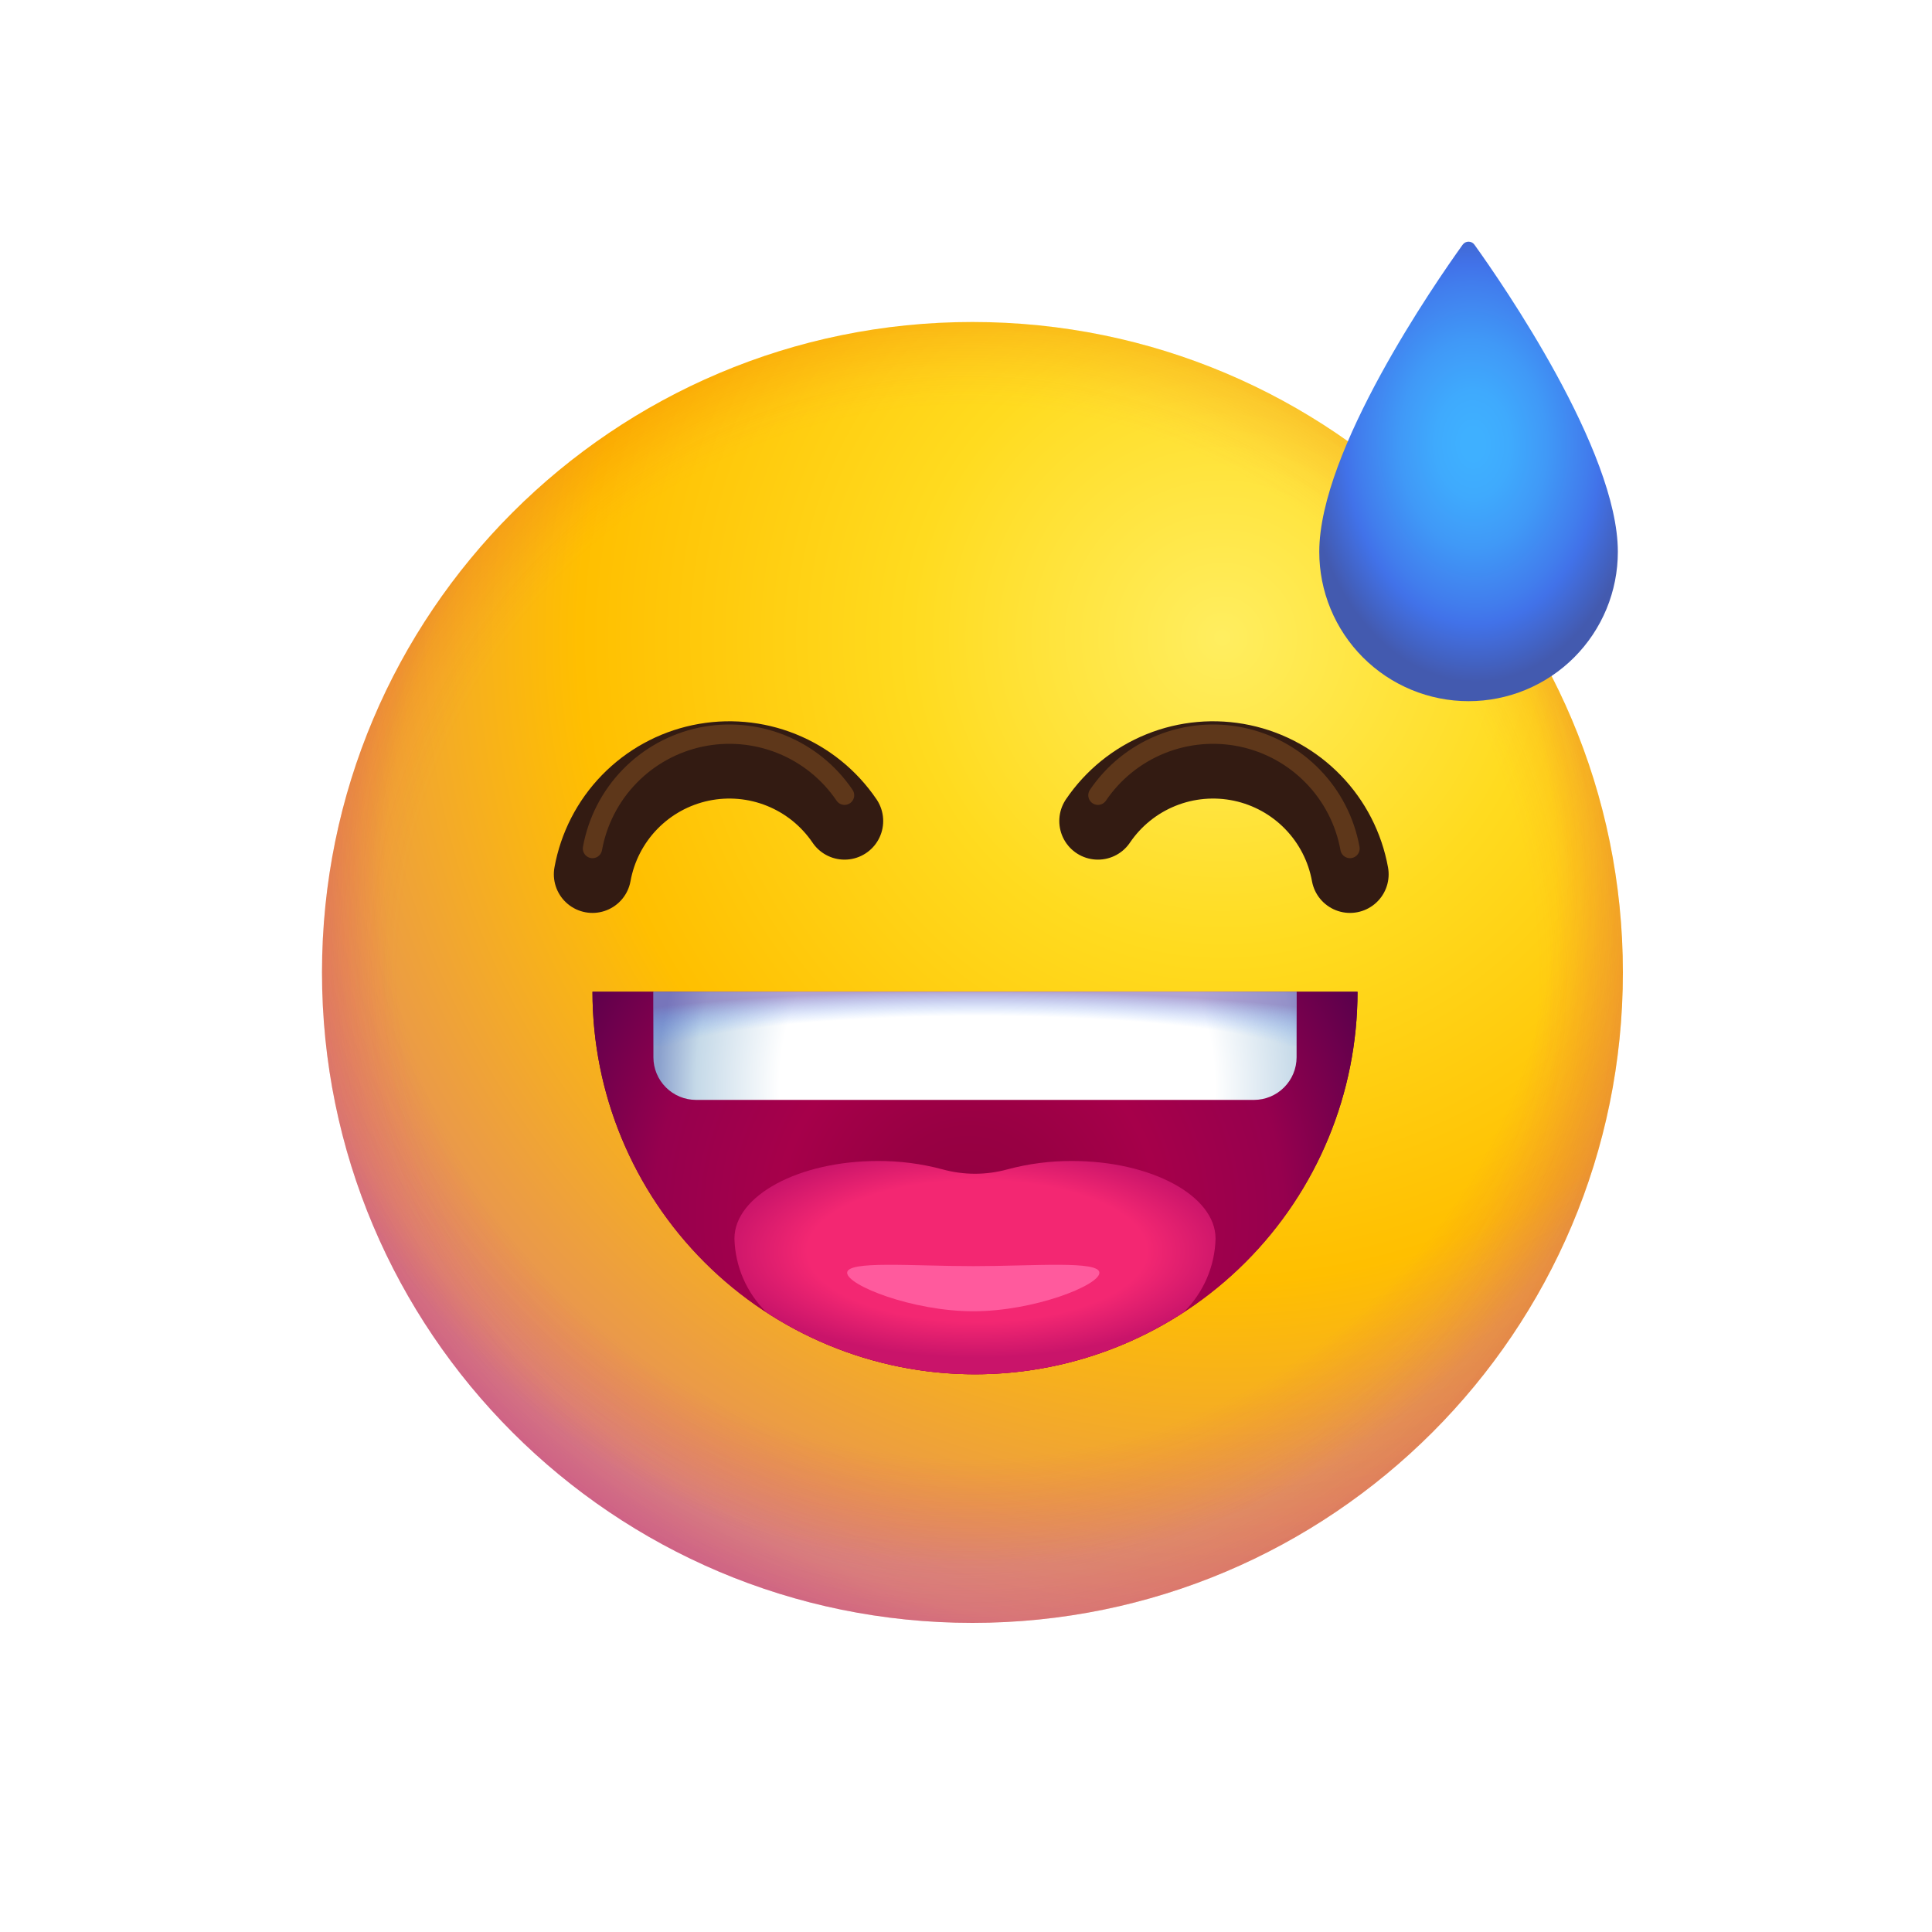 <svg width="150" height="150" viewBox="0 0 150 150" fill="none" xmlns="http://www.w3.org/2000/svg">
<path d="M75.5 126C103.39 126 126 103.39 126 75.5C126 47.61 103.39 25 75.5 25C47.61 25 25 47.61 25 75.5C25 103.39 47.61 126 75.5 126Z" fill="url(#paint0_radial_1_233)"/>
<path d="M75.5 126C103.39 126 126 103.39 126 75.5C126 47.61 103.39 25 75.5 25C47.61 25 25 47.61 25 75.5C25 103.39 47.61 126 75.5 126Z" fill="url(#paint1_radial_1_233)"/>
<path d="M75.5 126C103.39 126 126 103.39 126 75.5C126 47.61 103.39 25 75.5 25C47.61 25 25 47.61 25 75.5C25 103.39 47.61 126 75.5 126Z" fill="url(#paint2_radial_1_233)"/>
<path d="M102.428 42.838C102.426 44.361 102.725 45.869 103.307 47.277C103.889 48.684 104.742 49.963 105.819 51.041C106.895 52.118 108.173 52.973 109.58 53.556C110.987 54.139 112.495 54.439 114.018 54.439C115.541 54.439 117.049 54.139 118.456 53.556C119.863 52.973 121.141 52.118 122.218 51.041C123.294 49.963 124.148 48.684 124.73 47.277C125.311 45.869 125.61 44.361 125.609 42.838C125.609 34.981 116.628 21.997 114.477 19C114.425 18.926 114.357 18.866 114.277 18.825C114.197 18.783 114.108 18.762 114.018 18.762C113.928 18.762 113.84 18.783 113.76 18.825C113.68 18.866 113.611 18.926 113.559 19C111.408 21.997 102.428 34.981 102.428 42.838Z" fill="url(#paint3_radial_1_233)"/>
<g filter="url(#filter0_d_1_233)">
<path d="M46 65.879C46.382 63.767 47.385 61.816 48.88 60.277C50.375 58.737 52.295 57.677 54.395 57.233C56.495 56.79 58.68 56.981 60.67 57.784C62.66 58.587 64.367 59.965 65.571 61.742" stroke="#331B12" stroke-width="6" stroke-miterlimit="10" stroke-linecap="round"/>
</g>
<g filter="url(#filter1_d_1_233)">
<path d="M104.814 65.879C104.432 63.767 103.429 61.816 101.934 60.277C100.439 58.737 98.519 57.677 96.419 57.233C94.319 56.79 92.134 56.981 90.144 57.784C88.153 58.587 86.447 59.965 85.243 61.742" stroke="#331B12" stroke-width="6" stroke-miterlimit="10" stroke-linecap="round"/>
</g>
<g filter="url(#filter2_f_1_233)">
<path d="M46 65.879C46.382 63.767 47.385 61.816 48.88 60.277C50.375 58.737 52.295 57.677 54.395 57.233C56.495 56.79 58.68 56.981 60.67 57.784C62.66 58.587 64.367 59.965 65.571 61.742" stroke="#5E371A" stroke-width="1.5" stroke-miterlimit="10" stroke-linecap="round"/>
</g>
<g filter="url(#filter3_f_1_233)">
<path d="M104.814 65.879C104.432 63.767 103.429 61.816 101.934 60.277C100.439 58.737 98.519 57.677 96.419 57.233C94.319 56.79 92.134 56.981 90.144 57.784C88.153 58.587 86.447 59.965 85.243 61.742" stroke="#5E371A" stroke-width="1.5" stroke-miterlimit="10" stroke-linecap="round"/>
</g>
<path d="M46 77C46 84.876 49.129 92.43 54.699 98C60.268 103.569 67.822 106.698 75.698 106.698C83.575 106.698 91.129 103.569 96.698 98C102.268 92.43 105.397 84.876 105.397 77H46Z" fill="url(#paint4_radial_1_233)"/>
<path d="M46 77C46 84.876 49.129 92.43 54.699 98C60.268 103.569 67.822 106.698 75.698 106.698C83.575 106.698 91.129 103.569 96.698 98C102.268 92.43 105.397 84.876 105.397 77H46Z" fill="url(#paint5_radial_1_233)"/>
<path d="M100.667 82.091V77H50.73V82.091C50.732 82.967 51.081 83.806 51.701 84.425C52.32 85.045 53.159 85.394 54.035 85.396H97.362C98.238 85.394 99.077 85.045 99.696 84.425C100.316 83.806 100.665 82.967 100.667 82.091V82.091Z" fill="url(#paint6_radial_1_233)"/>
<path d="M100.667 77H50.73V81.198H100.667V77Z" fill="url(#paint7_radial_1_233)"/>
<path d="M94.375 96.164C94.375 92.837 89.389 90.139 83.238 90.139C81.544 90.131 79.857 90.35 78.221 90.788C76.57 91.243 74.827 91.243 73.176 90.788C71.54 90.35 69.853 90.131 68.159 90.139C62.008 90.139 57.022 92.837 57.022 96.164C57.074 98.325 57.966 100.38 59.51 101.893C64.326 105.029 69.951 106.699 75.698 106.699C81.446 106.699 87.071 105.029 91.888 101.893C93.431 100.38 94.323 98.325 94.375 96.164V96.164Z" fill="url(#paint8_radial_1_233)"/>
<g filter="url(#filter4_f_1_233)">
<path d="M85.357 98.82C85.357 99.788 80.291 101.806 75.564 101.806C70.838 101.806 65.772 99.788 65.772 98.82C65.772 97.853 70.838 98.303 75.564 98.303C80.291 98.303 85.357 97.853 85.357 98.82Z" fill="#FF5A9D"/>
</g>
<defs>
<filter id="filter0_d_1_233" x="39.999" y="53" width="31.571" height="20.879" filterUnits="userSpaceOnUse" color-interpolation-filters="sRGB">
<feFlood flood-opacity="0" result="BackgroundImageFix"/>
<feColorMatrix in="SourceAlpha" type="matrix" values="0 0 0 0 0 0 0 0 0 0 0 0 0 0 0 0 0 0 127 0" result="hardAlpha"/>
<feOffset dy="2"/>
<feGaussianBlur stdDeviation="1.5"/>
<feColorMatrix type="matrix" values="0 0 0 0 0.383 0 0 0 0 0 0 0 0 0 0 0 0 0 0.33 0"/>
<feBlend mode="normal" in2="BackgroundImageFix" result="effect1_dropShadow_1_233"/>
<feBlend mode="normal" in="SourceGraphic" in2="effect1_dropShadow_1_233" result="shape"/>
</filter>
<filter id="filter1_d_1_233" x="79.243" y="53" width="31.571" height="20.879" filterUnits="userSpaceOnUse" color-interpolation-filters="sRGB">
<feFlood flood-opacity="0" result="BackgroundImageFix"/>
<feColorMatrix in="SourceAlpha" type="matrix" values="0 0 0 0 0 0 0 0 0 0 0 0 0 0 0 0 0 0 127 0" result="hardAlpha"/>
<feOffset dy="2"/>
<feGaussianBlur stdDeviation="1.5"/>
<feColorMatrix type="matrix" values="0 0 0 0 0.383 0 0 0 0 0 0 0 0 0 0 0 0 0 0.33 0"/>
<feBlend mode="normal" in2="BackgroundImageFix" result="effect1_dropShadow_1_233"/>
<feBlend mode="normal" in="SourceGraphic" in2="effect1_dropShadow_1_233" result="shape"/>
</filter>
<filter id="filter2_f_1_233" x="43.25" y="54.25" width="25.071" height="14.379" filterUnits="userSpaceOnUse" color-interpolation-filters="sRGB">
<feFlood flood-opacity="0" result="BackgroundImageFix"/>
<feBlend mode="normal" in="SourceGraphic" in2="BackgroundImageFix" result="shape"/>
<feGaussianBlur stdDeviation="1" result="effect1_foregroundBlur_1_233"/>
</filter>
<filter id="filter3_f_1_233" x="82.493" y="54.25" width="25.071" height="14.379" filterUnits="userSpaceOnUse" color-interpolation-filters="sRGB">
<feFlood flood-opacity="0" result="BackgroundImageFix"/>
<feBlend mode="normal" in="SourceGraphic" in2="BackgroundImageFix" result="shape"/>
<feGaussianBlur stdDeviation="1" result="effect1_foregroundBlur_1_233"/>
</filter>
<filter id="filter4_f_1_233" x="63.772" y="96.198" width="23.585" height="7.607" filterUnits="userSpaceOnUse" color-interpolation-filters="sRGB">
<feFlood flood-opacity="0" result="BackgroundImageFix"/>
<feBlend mode="normal" in="SourceGraphic" in2="BackgroundImageFix" result="shape"/>
<feGaussianBlur stdDeviation="1" result="effect1_foregroundBlur_1_233"/>
</filter>
<radialGradient id="paint0_radial_1_233" cx="0" cy="0" r="1" gradientUnits="userSpaceOnUse" gradientTransform="translate(94.837 49.58) rotate(45) scale(99.006)">
<stop stop-color="#FFEE60"/>
<stop offset="0.246" stop-color="#FFDB1F"/>
<stop offset="0.503" stop-color="#FFBF00"/>
<stop offset="0.785" stop-color="#E48F5E"/>
<stop offset="0.936" stop-color="#BA3F9D"/>
</radialGradient>
<radialGradient id="paint1_radial_1_233" cx="0" cy="0" r="1" gradientUnits="userSpaceOnUse" gradientTransform="translate(75.143 75.714) scale(52.224)">
<stop offset="0.844" stop-color="#FC664A" stop-opacity="0"/>
<stop offset="1" stop-color="#D30000" stop-opacity="0.17"/>
</radialGradient>
<radialGradient id="paint2_radial_1_233" cx="0" cy="0" r="1" gradientUnits="userSpaceOnUse" gradientTransform="translate(75.357 67.786) scale(53.922)">
<stop offset="0.844" stop-color="#C700A6" stop-opacity="0"/>
<stop offset="1" stop-color="#A940FF" stop-opacity="0.2"/>
</radialGradient>
<radialGradient id="paint3_radial_1_233" cx="0" cy="0" r="1" gradientUnits="userSpaceOnUse" gradientTransform="translate(114.375 34.476) rotate(-91.135) scale(18.459 13.089)">
<stop offset="0.065" stop-color="#3FB0FF"/>
<stop offset="0.223" stop-color="#3FAAFD"/>
<stop offset="0.436" stop-color="#4099F7"/>
<stop offset="0.68" stop-color="#417DED"/>
<stop offset="0.758" stop-color="#4172E9"/>
<stop offset="1" stop-color="#435AAF"/>
</radialGradient>
<radialGradient id="paint4_radial_1_233" cx="0" cy="0" r="1" gradientUnits="userSpaceOnUse" gradientTransform="translate(75.196 94.401) scale(34.202 34.202)">
<stop stop-color="#8C0033"/>
<stop offset="0.344" stop-color="#A60033"/>
<stop offset="0.705" stop-color="#890B46"/>
<stop offset="0.992" stop-color="#4B004C"/>
</radialGradient>
<radialGradient id="paint5_radial_1_233" cx="0" cy="0" r="1" gradientUnits="userSpaceOnUse" gradientTransform="translate(75.196 94.401) scale(34.202 34.202)">
<stop stop-color="#920040"/>
<stop offset="0.198" stop-color="#980043"/>
<stop offset="0.433" stop-color="#A6004A"/>
<stop offset="0.716" stop-color="#96004E"/>
<stop offset="1" stop-color="#5D004C"/>
</radialGradient>
<radialGradient id="paint6_radial_1_233" cx="0" cy="0" r="1" gradientUnits="userSpaceOnUse" gradientTransform="translate(77.408 84.344) rotate(89.338) scale(28.243 27.075)">
<stop offset="0.623" stop-color="white"/>
<stop offset="0.863" stop-color="#C5D9E8"/>
<stop offset="0.972" stop-color="#8AA0CD"/>
</radialGradient>
<radialGradient id="paint7_radial_1_233" cx="0" cy="0" r="1" gradientUnits="userSpaceOnUse" gradientTransform="translate(75.913 82.481) scale(39.483 5.549)">
<stop offset="0.648" stop-color="#2F83FF" stop-opacity="0"/>
<stop offset="1" stop-color="#634AA9" stop-opacity="0.5"/>
</radialGradient>
<radialGradient id="paint8_radial_1_233" cx="0" cy="0" r="1" gradientUnits="userSpaceOnUse" gradientTransform="translate(75.866 97.13) scale(19.895 8.288)">
<stop offset="0.662" stop-color="#F32772"/>
<stop offset="1" stop-color="#C9146A"/>
</radialGradient>
</defs>
</svg>
